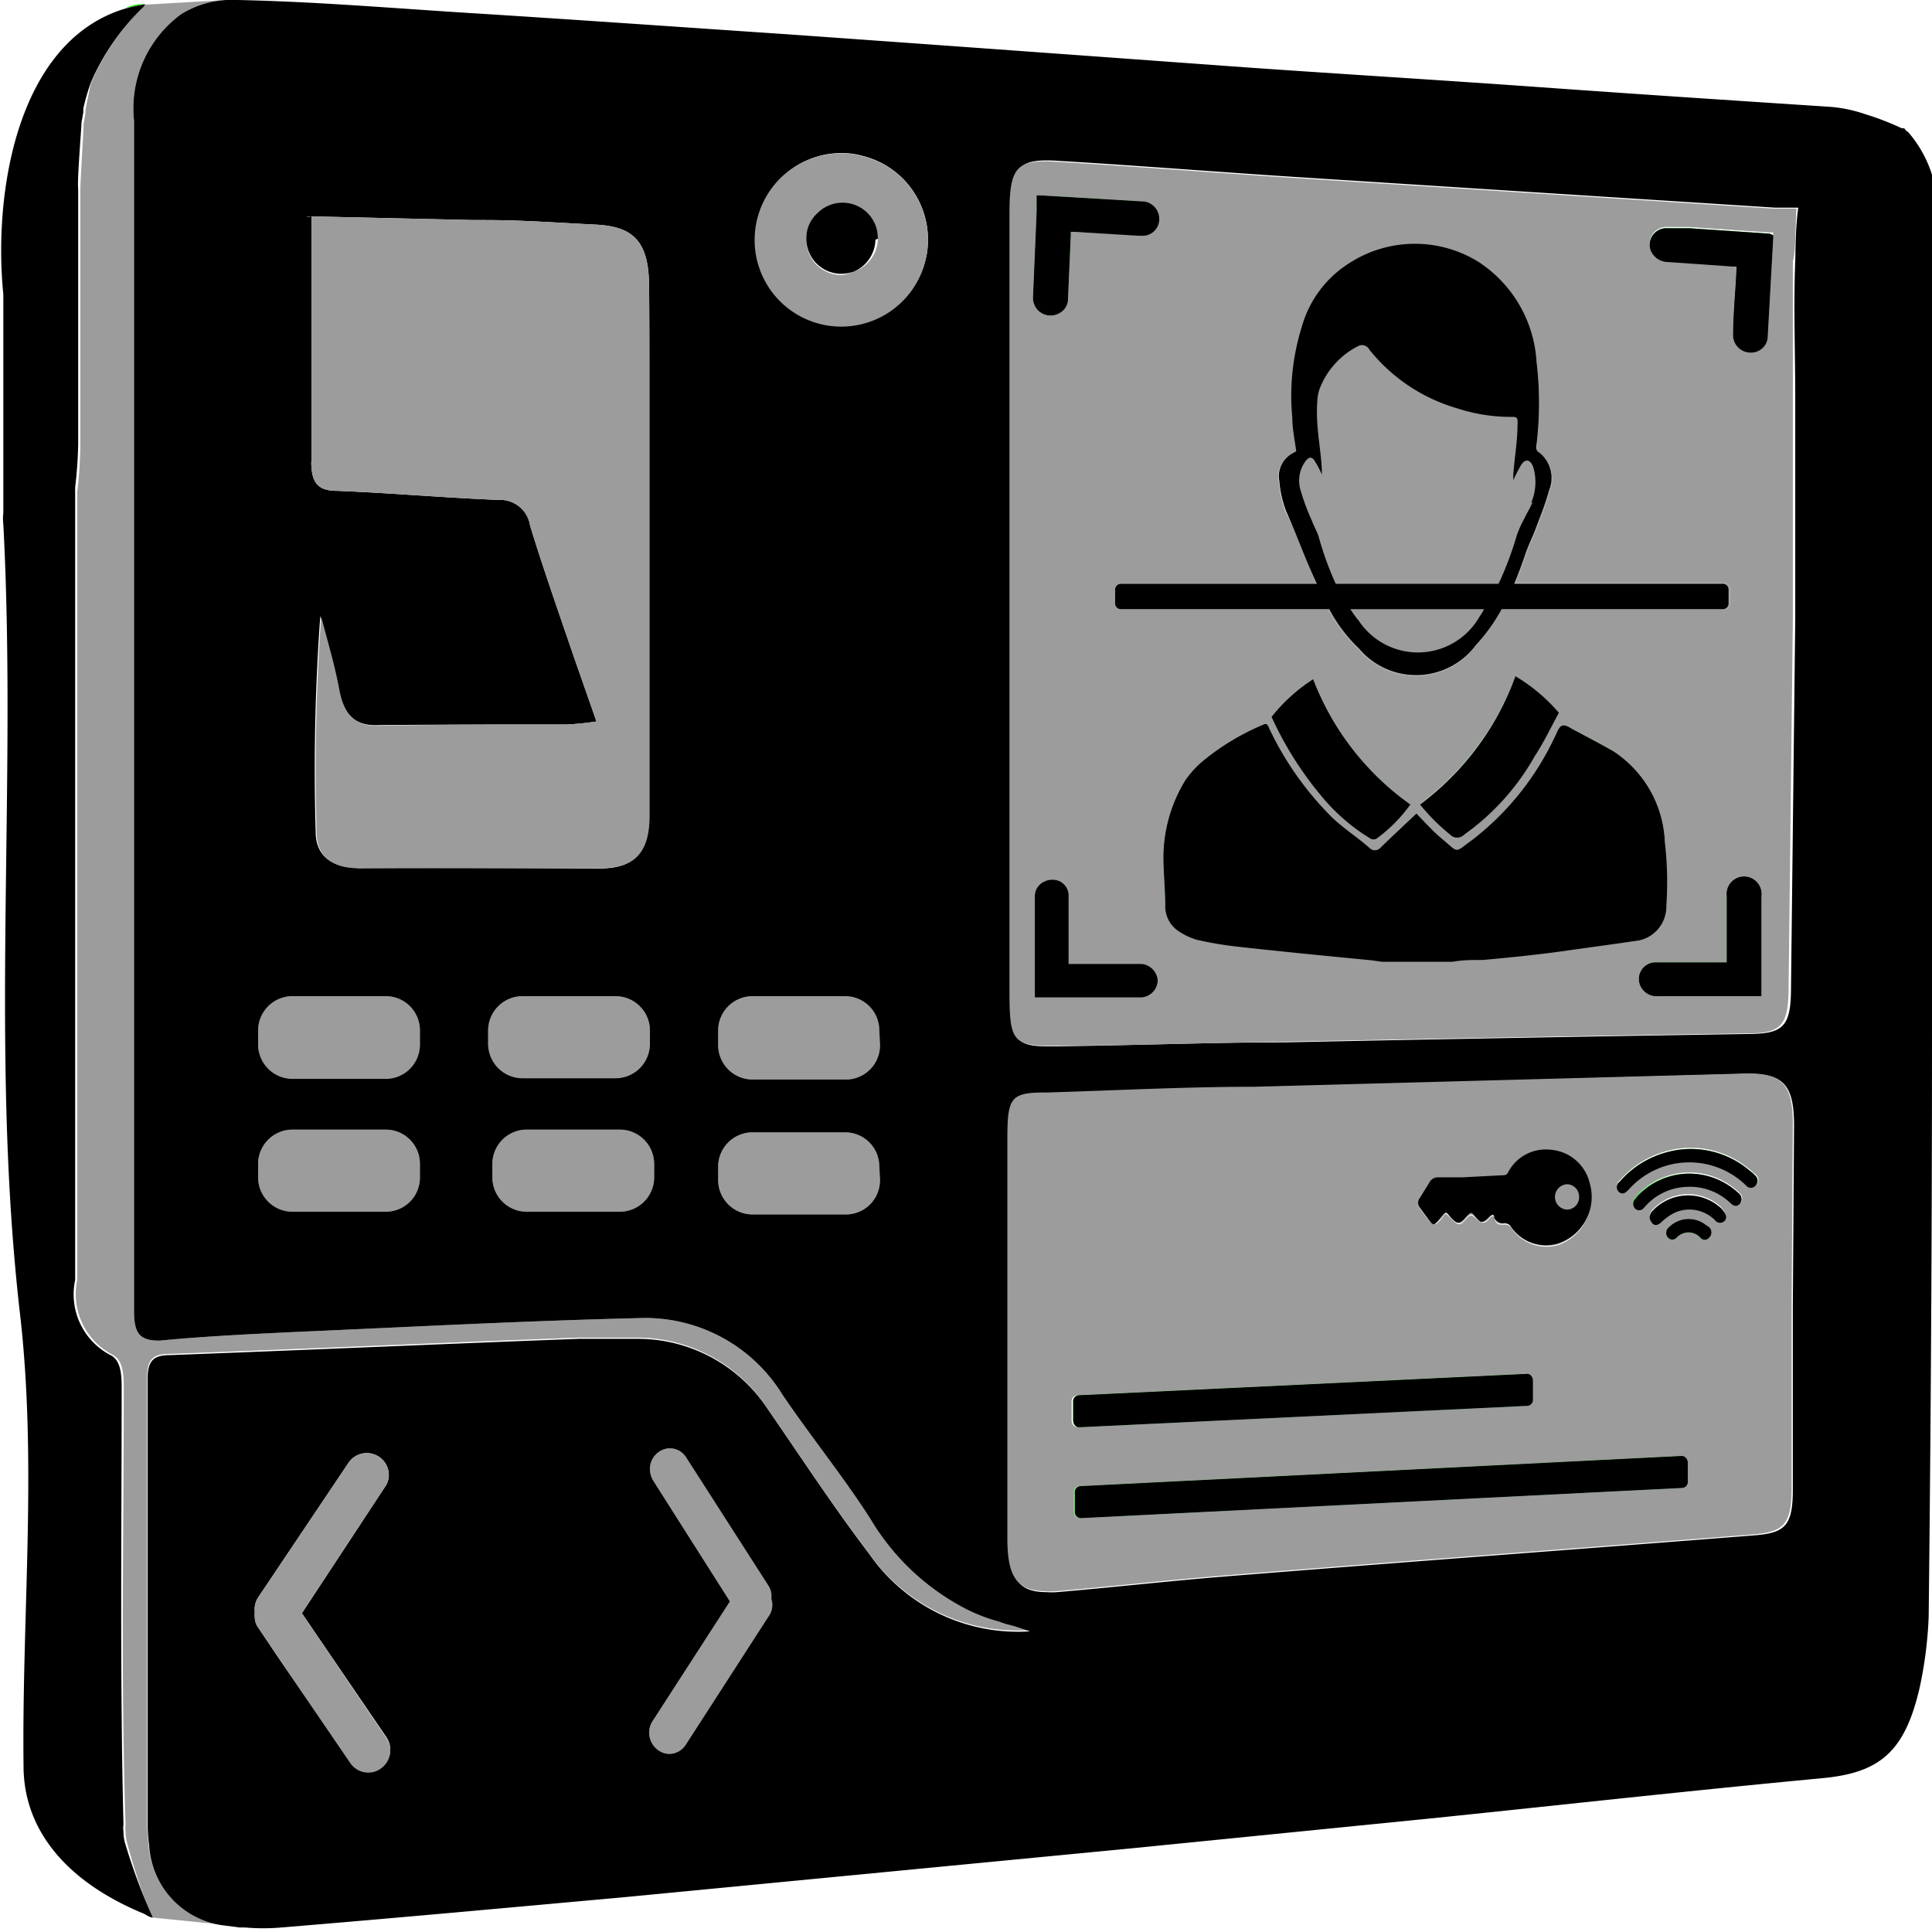 <svg xmlns="http://www.w3.org/2000/svg" viewBox="0 0 64 64"><defs><style>.cls-1{fill:#08e800;}.cls-2{fill:#9c9c9c;}</style></defs><g id="Layer_2" data-name="Layer 2"><path class="cls-1" d="M35.55,47.07l0-.63a.2.2,0,0,1,.18-.22l14.85-.71c.11,0,.19.09.2.21l0,.63a.2.2,0,0,1-.18.22l-14.85.71C35.64,47.29,35.56,47.19,35.55,47.07Z"/><path class="cls-2" d="M47,40a.24.24,0,0,1,0-.3l.31-.5a.32.32,0,0,1,.3-.19c.27,0,.55,0,.83,0h0l1.33-.06a.16.16,0,0,0,.16-.1,1.41,1.41,0,0,1,1.44-.74,1.44,1.44,0,0,1,1.26,1.1,1.62,1.62,0,0,1-1,2,1.4,1.4,0,0,1-1.55-.54.25.25,0,0,0-.27-.13c-.13,0-.26,0-.29-.18s-.13-.09-.2,0-.21.2-.4,0-.24-.12-.36,0-.19.3-.47,0-.21-.15-.35,0-.23.27-.44,0Z"/><path class="cls-1" d="M55.89,48.44l0,.63a.2.2,0,0,1-.18.22l-19.92,1a.2.2,0,0,1-.2-.21l0-.62a.2.2,0,0,1,.18-.23l19.92-1C55.79,48.22,55.88,48.32,55.89,48.44Z"/><path class="cls-1" d="M56.57,40.71a.24.24,0,0,1,0,.33.19.19,0,0,1-.29,0,.53.53,0,0,0-.79,0,.19.19,0,0,1-.28,0,.23.23,0,0,1,0-.32.92.92,0,0,1,1.17-.16Z"/><path class="cls-1" d="M57.05,40.1c.14.13.16.21.1.32a.21.21,0,0,1-.34,0,1.19,1.19,0,0,0-1.37-.23,2,2,0,0,0-.41.3c-.12.11-.23.13-.32,0s-.08-.21,0-.34A1.61,1.61,0,0,1,57.05,40.1Z"/><path class="cls-1" d="M57.61,39.54a.24.24,0,0,1,0,.33c-.08.1-.19.1-.3,0a1.94,1.94,0,0,0-1.52-.55,1.91,1.91,0,0,0-1.27.59l-.11.12a.19.19,0,0,1-.28,0,.23.23,0,0,1,0-.3l.1-.12a2.36,2.36,0,0,1,3.11-.27A2.52,2.52,0,0,1,57.61,39.54Z"/><path class="cls-1" d="M58.15,39.28a.2.2,0,0,1-.3,0,2.69,2.69,0,0,0-3.91.14c-.09.09-.17.15-.28.09a.22.22,0,0,1,0-.37,3.1,3.1,0,0,1,1.45-.94,3,3,0,0,1,2.7.46l0,0,.24.19.08.08A.23.23,0,0,1,58.15,39.28Z"/><path class="cls-1" d="M34.22,9.84,34.34,7c0-.17,0-.34,0-.53h.07l3.39.2a.58.58,0,0,1,.57.53.55.55,0,0,1-.52.59h-.17L35.6,7.68h-.13v.11l-.09,2.09a.54.54,0,0,1-.34.52A.58.58,0,0,1,34.22,9.84Z"/><path class="cls-1" d="M43.5,22.5a9.06,9.06,0,0,0,3.22,4.15,5,5,0,0,1-1.12,1.13.21.21,0,0,1-.2,0,6.4,6.4,0,0,1-1.61-1.39A11.55,11.55,0,0,1,42.24,24l-.12-.25A5.63,5.63,0,0,1,43.5,22.5Z"/><path class="cls-1" d="M50.2,22.4a5.76,5.76,0,0,1,1.44,1.21c-.26.48-.51,1-.8,1.44a8,8,0,0,1-2.34,2.6.32.32,0,0,1-.46,0,6.73,6.73,0,0,1-1-1,9.22,9.22,0,0,0,1.83-1.81A9,9,0,0,0,50.2,22.4Z"/><path class="cls-2" d="M42.64,17a3.58,3.58,0,0,1-.23-1,.86.86,0,0,1,.45-.94L43,15c0-.37-.11-.75-.13-1.11a7.63,7.63,0,0,1,.31-3,3.66,3.66,0,0,1,1.62-2.15,4,4,0,0,1,4.26,0A4.25,4.25,0,0,1,50.9,12a11.41,11.41,0,0,1,0,2.74c0,.14,0,.22.1.28a1.07,1.07,0,0,1,.34,1.24c-.12.45-.3.88-.46,1.31-.09.23-.2.46-.29.7s-.25.71-.39,1.05h6.92a.19.19,0,0,1,.19.19V20a.19.19,0,0,1-.19.18H49.74a5.88,5.88,0,0,1-.87,1.22,2.47,2.47,0,0,1-3.87.11,5.07,5.07,0,0,1-1-1.33H37.13a.19.19,0,0,1-.19-.18v-.47a.19.19,0,0,1,.19-.19H43.6s0,0,0,0C43.27,18.53,43,17.72,42.64,17Z"/><path class="cls-1" d="M54.18,31.14l-2.73.38c-.78.1-1.57.18-2.35.25-.34,0-.69,0-1,.06l-.1,0H45.78l-.36-.05c-1.44-.14-2.89-.28-4.33-.44a12.17,12.17,0,0,1-1.45-.24,2.12,2.12,0,0,1-.7-.36A1,1,0,0,1,38.6,30c0-.49-.05-1-.06-1.49a4.91,4.91,0,0,1,.73-2.67,3.28,3.28,0,0,1,.65-.69A8,8,0,0,1,41.86,24c.12-.06.15.05.19.14a10.47,10.47,0,0,0,2.09,2.95c.38.36.82.64,1.23,1a.24.24,0,0,0,.35,0c.4-.39.8-.76,1.2-1.14.26.26.53.57.84.83.59.49.4.48,1,.05a9.24,9.24,0,0,0,2.71-3.35c.09-.16.15-.39.27-.44s.28.08.42.15c.43.23.87.46,1.29.7a3.77,3.77,0,0,1,1.7,3,11.54,11.54,0,0,1,0,2.12A1.15,1.15,0,0,1,54.18,31.14Z"/><path class="cls-1" d="M58.35,29.69V33H54.93a.59.59,0,0,1-.58-.32.55.55,0,0,1,.5-.8H57.2V29.69a.58.58,0,1,1,1.15,0Z"/><path class="cls-1" d="M58.74,7.79v.09l-.18,3.24a.55.55,0,0,1-.56.56.58.58,0,0,1-.59-.59c0-.72.08-1.44.11-2.16a.31.31,0,0,0,0-.1H57.4l-2.15-.15a.62.62,0,0,1-.57-.39.55.55,0,0,1,.56-.73l.72,0,2.66.18Z"/><path class="cls-2" d="M13.91,34.17v.45a1.13,1.13,0,0,1-1.13,1.14H9.69a1.14,1.14,0,0,1-1.14-1.14v-.45A1.14,1.14,0,0,1,9.69,33h3.09A1.13,1.13,0,0,1,13.91,34.17Z"/><path class="cls-2" d="M13.91,38.58V39a1.13,1.13,0,0,1-1.13,1.14H9.69A1.14,1.14,0,0,1,8.55,39v-.44a1.14,1.14,0,0,1,1.14-1.14h3.09A1.13,1.13,0,0,1,13.91,38.58Z"/><path class="cls-2" d="M21.53,34.17v.45a1.14,1.14,0,0,1-1.14,1.14H17.3a1.14,1.14,0,0,1-1.13-1.14v-.45A1.14,1.14,0,0,1,17.3,33h3.09A1.14,1.14,0,0,1,21.53,34.17Z"/><path class="cls-2" d="M21.67,38.58V39a1.14,1.14,0,0,1-1.14,1.14H17.44A1.14,1.14,0,0,1,16.31,39v-.44a1.14,1.14,0,0,1,1.13-1.14h3.09A1.14,1.14,0,0,1,21.67,38.58Z"/><path class="cls-2" d="M29.15,34.17v.45A1.13,1.13,0,0,1,28,35.76H24.93a1.14,1.14,0,0,1-1.14-1.14v-.45A1.14,1.14,0,0,1,24.93,33H28A1.13,1.13,0,0,1,29.15,34.17Z"/><path class="cls-2" d="M29.15,38.64v.45A1.13,1.13,0,0,1,28,40.23H24.93a1.14,1.14,0,0,1-1.14-1.14v-.45a1.14,1.14,0,0,1,1.14-1.13H28A1.13,1.13,0,0,1,29.15,38.64Z"/><path class="cls-2" d="M25.45,53.56l-2.73,4.23a.65.65,0,0,1-.54.31.63.63,0,0,1-.37-.12.71.71,0,0,1-.17-1l2.54-3.93-2.54-4a.76.76,0,0,1-.11-.38.69.69,0,0,1,.29-.57.63.63,0,0,1,.91.18l2.72,4.24a.64.64,0,0,1,.1.44A.65.65,0,0,1,25.45,53.56Z"/><path class="cls-2" d="M34.1,54a6,6,0,0,1-5.33-2.57c-1.18-1.55-2.26-3.2-3.37-4.81a5.15,5.15,0,0,0-4.31-2.31c-.65,0-1.3,0-1.93,0-4.52.17-9,.37-13.55.54-.53,0-.75.17-.74.82,0,4.16,0,8.33,0,12.5,0,.73,0,1.45,0,2.18a5.58,5.58,0,0,0,.05.73,2.84,2.84,0,0,0,2.38,2.65l.61.08-2.87-.29a20,20,0,0,1-.82-2.44,1.39,1.39,0,0,1-.06-.4,1.06,1.06,0,0,1,0-.25C4,55.63,4.1,50.81,4.1,46c0-.38,0-.92-.35-1.11a2.27,2.27,0,0,1-1.19-2.5V16.28a14,14,0,0,0,.1-1.45c0-.68,0-1.5,0-2.35,0-.68,0-1.39,0-2.07s0-1.24,0-1.78c0,0,0,0,0,0s0,0,0,0a0,0,0,0,0,0,0v0c0-.65,0-1.21,0-1.59V6.31c0-.27.11-2,.11-2.21l.06-.34,0-.12L3,2.8s0,0,0,0A7.71,7.71,0,0,1,4.75.22h0L4.81.15H4.9L7.49,0h0A3.17,3.17,0,0,0,6,.47,3.87,3.87,0,0,0,4.44,4v.1c0,.57,0,1.15,0,1.74,0,.34,0,.69,0,1v8.63h0q0,7.15,0,14.3,0,6.81,0,13.64c0,.75.17,1,.84,1,1.46-.14,2.9-.21,4.35-.28,3.9-.17,7.81-.38,11.7-.47a5.34,5.34,0,0,1,4.59,2.54c.94,1.39,2,2.69,2.91,4.11a7.91,7.91,0,0,0,3.19,3,5.6,5.6,0,0,0,1.08.41,2.35,2.35,0,0,0,.35.11C33.65,53.84,33.88,53.93,34.1,54Z"/><path class="cls-1" d="M4.81.15,4.75.21l0-.06Z"/><path class="cls-1" d="M4.75.21l0-.06a6,6,0,0,0-.61.13A1.25,1.25,0,0,1,4.8.14h0Z"/><path class="cls-1" d="M8.16,63.85l-.14,0h.1S8.15,63.83,8.16,63.85Z"/></g><g id="Layer_1" data-name="Layer 1"><path d="M64.14,7.6a4,4,0,0,0-.9-3.19s-.06-.07-.09-.07l-.07-.09s0,0-.08,0a9,9,0,0,0-1.22-.47,4.66,4.66,0,0,0-1.14-.24c-3.2-.21-6.4-.42-9.6-.65s-6.52-.43-9.79-.66C36.16,1.86,31.08,1.49,26,1.13,22.44.89,18.91.64,15.38.42,12.87.26,10.36.05,7.86,0a2.23,2.23,0,0,0-.37,0A3.17,3.17,0,0,0,6,.47,3.87,3.87,0,0,0,4.44,4v.1c0,.57,0,1.15,0,1.74,0,.34,0,.69,0,1v8.63h0q0,7.15,0,14.3,0,6.81,0,13.64c0,.75.17,1,.84,1,1.46-.14,2.9-.21,4.35-.28,3.9-.17,7.81-.38,11.7-.47a5.34,5.34,0,0,1,4.59,2.54c.94,1.39,2,2.69,2.91,4.11a7.91,7.91,0,0,0,3.19,3,5.6,5.6,0,0,0,1.08.41,2.35,2.35,0,0,0,.35.11c.22.05.45.14.67.21a6,6,0,0,1-5.33-2.57c-1.18-1.55-2.26-3.2-3.37-4.81a5.15,5.15,0,0,0-4.31-2.31c-.65,0-1.3,0-1.93,0-4.52.17-9,.37-13.55.54-.53,0-.75.17-.74.82,0,4.16,0,8.33,0,12.5,0,.73,0,1.45,0,2.18a5.58,5.58,0,0,0,.05.73,2.84,2.84,0,0,0,2.38,2.65l.61.08h.19a6.86,6.86,0,0,0,1.2,0c3.77-.31,7.56-.66,11.33-1l16.92-1.63,10-1c4.25-.44,8.49-.91,12.74-1.31,1.92-.17,2.78-.83,3.28-3a13.49,13.49,0,0,0,.3-2.36Q64,43.84,64,34.14c0-.69,0-1.39,0-2.08l0-9.34V15.55a.75.75,0,0,1,.06.31l.09-8.26ZM13.91,39a1.13,1.13,0,0,1-1.13,1.14H9.69A1.14,1.14,0,0,1,8.55,39v-.44a1.14,1.14,0,0,1,1.14-1.14h3.09a1.13,1.13,0,0,1,1.13,1.14Zm0-4.4a1.13,1.13,0,0,1-1.13,1.14H9.69a1.14,1.14,0,0,1-1.14-1.14v-.45A1.14,1.14,0,0,1,9.69,33h3.09a1.13,1.13,0,0,1,1.13,1.13Zm-2.1-5.86c-.7,0-1.32-.31-1.35-1.11a69.88,69.88,0,0,1,.15-7.22c.21.8.45,1.6.6,2.41s.51,1.25,1.36,1.2C14.63,24,16.7,24,18.76,24a9,9,0,0,0,1-.1L19,21.73c-.49-1.44-1-2.88-1.44-4.32a1,1,0,0,0-1.05-.85c-1.77-.07-3.56-.23-5.34-.3-.58,0-.82-.22-.85-.79a.82.82,0,0,1,0-.23c0-.92,0-1.84,0-2.76V7.17a.55.55,0,0,1-.18,0h.18l.07,0,5.28.12.4,0c1.22,0,2.43.09,3.65.15s1.78.51,1.78,2.05c0,1,0,2,0,3q0,4.47,0,8.94c0,1.86,0,3.73,0,5.59,0,1.23-.49,1.73-1.58,1.75C17.21,28.76,14.5,28.74,11.81,28.76Zm4.36,5.41A1.14,1.14,0,0,1,17.3,33h3.09a1.14,1.14,0,0,1,1.14,1.13v.45a1.14,1.14,0,0,1-1.14,1.14H17.3a1.14,1.14,0,0,1-1.13-1.14ZM21.67,39a1.14,1.14,0,0,1-1.14,1.14H17.44A1.14,1.14,0,0,1,16.31,39v-.44a1.14,1.14,0,0,1,1.13-1.14h3.09a1.14,1.14,0,0,1,1.14,1.14Zm7.48.07A1.13,1.13,0,0,1,28,40.23H24.93a1.14,1.14,0,0,1-1.14-1.14v-.45a1.14,1.14,0,0,1,1.14-1.13H28a1.13,1.13,0,0,1,1.13,1.13Zm0-4.47A1.13,1.13,0,0,1,28,35.76H24.93a1.14,1.14,0,0,1-1.14-1.14v-.45A1.14,1.14,0,0,1,24.93,33H28a1.13,1.13,0,0,1,1.13,1.13ZM30.67,8.56h0a2.86,2.86,0,1,1-2.78-3.49,2.46,2.46,0,0,1,.67.09h0a2.85,2.85,0,0,1,2.18,2.76A2.59,2.59,0,0,1,30.67,8.56Zm-17.86,49a.73.73,0,0,1-.2,1,.69.69,0,0,1-.41.13.72.72,0,0,1-.6-.32L9.16,54.82l-.59-.88a.6.6,0,0,1-.13-.38,1,1,0,0,1,0-.17.72.72,0,0,1,.11-.47l3-4.47a.73.73,0,0,1,1.33.4.69.69,0,0,1-.13.41L10,53.44Zm12.64-4-2.73,4.23a.65.65,0,0,1-.54.31.63.63,0,0,1-.37-.12.71.71,0,0,1-.17-1l2.54-3.93-2.54-4a.76.76,0,0,1-.11-.38.69.69,0,0,1,.29-.57.63.63,0,0,1,.91.18l2.72,4.24a.64.64,0,0,1,.1.44A.65.65,0,0,1,25.45,53.56ZM59.39,43.32h0c0,2,0,4,0,6,0,1.21-.24,1.46-1.27,1.54-5.83.46-11.68.89-17.51,1.36-1.86.15-3.71.36-5.58.52a2.54,2.54,0,0,1-.39,0c-.93,0-1.23-.51-1.23-1.75q0-6.61,0-13.21c0-1.37.09-1.52,1.24-1.56h.09c2.29-.07,4.57-.14,6.86-.19l16.3-.46c1.16,0,1.52.35,1.53,1.67Zm.08-34.68c-.06,1.51,0,3,0,4.55V20c0,.22,0,.38,0,.5q-.07,6.09-.14,12.19c0,1.26-.22,1.54-1.3,1.56q-7.74.12-15.5.28c-2.48,0-5,.1-7.45.13h-.41c-1.07,0-1.17-.27-1.17-1.78V7.05c0-1.55.23-1.81,1.58-1.72,2.7.16,5.41.38,8.1.55l15.63,1,.76,0C59.47,7.57,59.48,8.42,59.47,8.64Z"/><path class="cls-2" d="M12.81,57.59a.73.73,0,0,1-.2,1,.69.69,0,0,1-.41.13.72.72,0,0,1-.6-.32L9.16,54.82l-.59-.88a.6.6,0,0,1-.13-.38,1,1,0,0,1,0-.17.72.72,0,0,1,.11-.47l3-4.47a.73.73,0,0,1,1.33.4.69.69,0,0,1-.13.41L10,53.44Z"/><path class="cls-2" d="M21.52,12.48q0,4.47,0,8.94c0,1.86,0,3.73,0,5.59,0,1.23-.49,1.73-1.58,1.75-2.7,0-5.41,0-8.1,0-.7,0-1.32-.31-1.35-1.11a69.88,69.88,0,0,1,.15-7.22c.21.8.45,1.6.6,2.41s.51,1.25,1.36,1.2C14.63,24,16.7,24,18.76,24a9,9,0,0,0,1-.1L19,21.73c-.49-1.44-1-2.88-1.44-4.32a1,1,0,0,0-1.05-.85c-1.77-.07-3.56-.23-5.34-.3-.58,0-.82-.22-.85-.79a.82.82,0,0,1,0-.23c0-.92,0-1.84,0-2.76V7.17a.55.55,0,0,1-.18,0h.18l.07,0,5.28.12.4,0c1.22,0,2.43.09,3.65.15s1.78.51,1.78,2.05C21.52,10.5,21.52,11.49,21.52,12.48Z"/><path class="cls-2" d="M59.51,6.91l-.76,0-15.63-1c-2.69-.17-5.4-.39-8.1-.55-1.35-.09-1.58.17-1.58,1.72V32.86c0,1.51.1,1.76,1.17,1.78H35c2.48,0,5-.1,7.45-.13q7.76-.16,15.5-.28c1.08,0,1.3-.3,1.3-1.56q.07-6.1.14-12.19c0-.12,0-.28,0-.5V13.19c0-1.53,0-3,0-4.55C59.48,8.42,59.47,7.57,59.51,6.91ZM42.86,15,43,15c0-.37-.11-.75-.13-1.11a7.63,7.63,0,0,1,.31-3,3.66,3.66,0,0,1,1.62-2.15,4,4,0,0,1,4.26,0A4.25,4.25,0,0,1,50.9,12a11.41,11.41,0,0,1,0,2.74c0,.14,0,.22.1.28a1.07,1.07,0,0,1,.34,1.24c-.12.45-.3.88-.46,1.31-.09.23-.2.46-.29.7s-.25.71-.39,1.05h6.92a.19.19,0,0,1,.19.19V20a.19.19,0,0,1-.19.18H49.74a5.88,5.88,0,0,1-.87,1.22,2.47,2.47,0,0,1-3.87.11,5.07,5.07,0,0,1-1-1.33H37.13a.19.19,0,0,1-.19-.18v-.47a.19.19,0,0,1,.19-.19H43.6s0,0,0,0c-.32-.78-.6-1.59-1-2.36a3.58,3.58,0,0,1-.23-1A.86.86,0,0,1,42.86,15Zm8.78,8.59c-.26.48-.51,1-.8,1.44a8,8,0,0,1-2.34,2.6.32.32,0,0,1-.46,0,6.73,6.73,0,0,1-1-1,9.22,9.22,0,0,0,1.83-1.81A9,9,0,0,0,50.2,22.4,5.76,5.76,0,0,1,51.64,23.61Zm-4.92,3a5,5,0,0,1-1.12,1.13.21.21,0,0,1-.2,0,6.4,6.4,0,0,1-1.61-1.39A11.55,11.55,0,0,1,42.24,24l-.12-.25A5.63,5.63,0,0,1,43.5,22.5,9.06,9.06,0,0,0,46.72,26.65ZM34.34,7c0-.17,0-.34,0-.53h.07l3.39.2a.58.58,0,0,1,.57.53.55.55,0,0,1-.52.59h-.17L35.6,7.68h-.13v.11l-.09,2.09a.54.54,0,0,1-.34.52.58.58,0,0,1-.82-.55Zm3.47,26H34.28V33c0-1.1,0-2.2,0-3.29a.52.52,0,0,1,.3-.5h0a.59.59,0,0,1,.56,0,.54.54,0,0,1,.26.41v.14c0,.69,0,1.37,0,2.06v.11h2.35a.59.59,0,0,1,.56.56A.58.58,0,0,1,37.81,33Zm13.64-1.52c-.78.1-1.57.18-2.35.25-.34,0-.69,0-1,.06l-.1,0H45.78l-.36-.05c-1.44-.14-2.89-.28-4.33-.44a12.17,12.17,0,0,1-1.45-.24,2.12,2.12,0,0,1-.7-.36A1,1,0,0,1,38.6,30c0-.49-.05-1-.06-1.49a4.91,4.91,0,0,1,.73-2.67,3.28,3.28,0,0,1,.65-.69A8,8,0,0,1,41.86,24c.12-.06.15.05.19.14a10.47,10.47,0,0,0,2.09,2.95c.38.36.82.64,1.23,1a.24.24,0,0,0,.35,0c.4-.39.8-.76,1.2-1.14.26.26.53.57.84.83.59.49.4.48,1,.05a9.24,9.24,0,0,0,2.71-3.35c.09-.16.15-.39.27-.44s.28.08.42.15c.43.23.87.46,1.29.7a3.77,3.77,0,0,1,1.7,3,11.54,11.54,0,0,1,0,2.12,1.15,1.15,0,0,1-1,1.17ZM58.35,33H54.93a.59.59,0,0,1-.58-.32.55.55,0,0,1,.5-.8H57.2V29.69a.58.58,0,1,1,1.15,0Zm.39-25.16-.18,3.24a.55.55,0,0,1-.56.56.58.58,0,0,1-.59-.59c0-.72.08-1.44.11-2.16a.31.31,0,0,0,0-.1H57.4l-2.15-.15a.62.62,0,0,1-.57-.39.55.55,0,0,1,.56-.73l.72,0,2.66.18h.12Z"/><path class="cls-2" d="M59.39,37.23c0-1.32-.37-1.68-1.53-1.67L41.56,36c-2.29,0-4.57.12-6.86.19h-.09c-1.15,0-1.24.19-1.24,1.56q0,6.58,0,13.21c0,1.24.3,1.73,1.23,1.75a2.54,2.54,0,0,0,.39,0c1.87-.16,3.72-.37,5.58-.52,5.83-.47,11.68-.9,17.51-1.36,1-.08,1.27-.33,1.27-1.54,0-2,0-4,0-6h0ZM47,39.73l.31-.5a.32.32,0,0,1,.3-.19c.27,0,.55,0,.83,0h0l1.33-.06a.16.16,0,0,0,.16-.1,1.41,1.41,0,0,1,1.44-.74,1.44,1.44,0,0,1,1.26,1.1,1.62,1.62,0,0,1-1,2,1.4,1.4,0,0,1-1.55-.54.25.25,0,0,0-.27-.13c-.13,0-.26,0-.29-.18s-.13-.09-.2,0-.21.2-.4,0-.24-.12-.36,0-.19.3-.47,0-.21-.15-.35,0-.23.27-.44,0L47,40A.24.24,0,0,1,47,39.73Zm-11.5,6.71a.2.2,0,0,1,.18-.22l14.85-.71c.11,0,.19.09.2.21l0,.63a.2.2,0,0,1-.18.22l-14.85.71c-.11,0-.19-.09-.2-.21Zm20.2,2.85-19.92,1a.2.2,0,0,1-.2-.21l0-.62a.2.2,0,0,1,.18-.23l19.92-1c.1,0,.19.09.2.21l0,.63A.2.2,0,0,1,55.73,49.29ZM56.62,41a.19.19,0,0,1-.29,0,.53.53,0,0,0-.79,0,.19.19,0,0,1-.28,0,.23.23,0,0,1,0-.32.92.92,0,0,1,1.17-.16l.13.09A.24.24,0,0,1,56.62,41Zm.53-.62a.21.21,0,0,1-.34,0,1.19,1.19,0,0,0-1.37-.23,2,2,0,0,0-.41.3c-.12.11-.23.13-.32,0s-.08-.21,0-.34a1.61,1.61,0,0,1,2.31-.12C57.19,40.23,57.21,40.31,57.15,40.42Zm.49-.55c-.08.1-.19.1-.3,0a1.94,1.94,0,0,0-1.52-.55,1.91,1.91,0,0,0-1.27.59l-.11.12a.19.19,0,0,1-.28,0,.23.23,0,0,1,0-.3l.1-.12a2.36,2.36,0,0,1,3.11-.27,2.52,2.52,0,0,1,.25.21A.24.24,0,0,1,57.64,39.87Zm.51-.59a.2.2,0,0,1-.3,0,2.69,2.69,0,0,0-3.91.14c-.09.09-.17.15-.28.09a.22.22,0,0,1,0-.37,3.1,3.1,0,0,1,1.45-.94,3,3,0,0,1,2.7.46l0,0,.24.19.08.08A.23.23,0,0,1,58.15,39.28Z"/><path d="M5.06,63.52c-.09,0-.19-.07-.28-.12-2.58-1.06-4-2.78-4-4.9-.06-5,.46-10-.12-15-1-8.72-.09-17.42-.55-26.14a1.54,1.54,0,0,1,0-.37v-.11c0-.72,0-3.22,0-3.69,0-.91,0-1.23,0-2.15,0-.2,0-1,0-1.29C-.23,6.35.58,1.37,4.13.29h0A6,6,0,0,1,4.77.15l0,.06h0A7.71,7.71,0,0,0,3,2.76s0,0,0,0a7.12,7.12,0,0,0-.24.84l0,.12-.06.34c0,.16-.15,1.94-.11,2.21v.63c0,.38,0,.94,0,1.59v0a0,0,0,0,1,0,0s0,0,0,0,0,0,0,0c0,.54,0,1.15,0,1.78s0,1.39,0,2.07c0,.85,0,1.67,0,2.35a14,14,0,0,1-.1,1.45V42.4a2.27,2.27,0,0,0,1.19,2.5c.35.19.35.73.35,1.11,0,4.8-.06,9.62.06,14.42a1.06,1.06,0,0,0,0,.25,1.39,1.39,0,0,0,.06.4A20,20,0,0,0,5.06,63.52Z"/><path d="M4.82.14h0L4.75.21l0-.06h.05Z"/><path d="M38.4,7.22a.55.55,0,0,1-.52.59h-.17L35.6,7.68h-.13v.11l-.09,2.09a.54.54,0,0,1-.34.52.58.58,0,0,1-.82-.55L34.34,7c0-.17,0-.34,0-.53h.07l3.39.2A.58.58,0,0,1,38.4,7.22Z"/><path d="M38.35,32.48a.58.58,0,0,1-.54.56H34.28V33c0-1.1,0-2.2,0-3.29a.52.52,0,0,1,.3-.5h0a.59.59,0,0,1,.56,0,.54.54,0,0,1,.26.41v.14c0,.69,0,1.37,0,2.06v.11h2.35A.59.59,0,0,1,38.35,32.48Z"/><path d="M58.74,7.79v.09l-.18,3.24a.55.55,0,0,1-.56.56.58.58,0,0,1-.59-.59c0-.72.08-1.44.11-2.16a.31.31,0,0,0,0-.1H57.4l-2.15-.15a.62.62,0,0,1-.57-.39.55.55,0,0,1,.56-.73l.72,0,2.66.18Z"/><path d="M58.35,29.69V33H54.93a.59.59,0,0,1-.58-.32.55.55,0,0,1,.5-.8H57.2V29.69a.58.58,0,1,1,1.15,0Z"/><path d="M55.2,30a1.15,1.15,0,0,1-1,1.17l-2.73.38c-.78.1-1.57.18-2.35.25-.34,0-.69,0-1,.06l-.1,0H45.78l-.36-.05c-1.44-.14-2.89-.28-4.33-.44a12.17,12.17,0,0,1-1.45-.24,2.12,2.12,0,0,1-.7-.36A1,1,0,0,1,38.6,30c0-.49-.05-1-.06-1.49a4.91,4.91,0,0,1,.73-2.67,3.28,3.28,0,0,1,.65-.69A8,8,0,0,1,41.86,24c.12-.06.15.05.19.14a10.47,10.47,0,0,0,2.09,2.95c.38.36.82.64,1.23,1a.24.24,0,0,0,.35,0c.4-.39.8-.76,1.2-1.14.26.26.53.57.84.83.59.49.4.48,1,.05a9.24,9.24,0,0,0,2.71-3.35c.09-.16.15-.39.27-.44s.28.08.42.15c.43.23.87.46,1.29.7a3.77,3.77,0,0,1,1.7,3A11.54,11.54,0,0,1,55.2,30Z"/><path d="M51,15c-.11-.06-.12-.14-.1-.28a11.41,11.41,0,0,0,0-2.74A4.25,4.25,0,0,0,49,8.69a4,4,0,0,0-4.26,0,3.66,3.66,0,0,0-1.62,2.15,7.63,7.63,0,0,0-.31,3c0,.36.08.74.13,1.11l-.11.06a.86.86,0,0,0-.45.94,3.58,3.58,0,0,0,.23,1c.35.77.63,1.58,1,2.36,0,0,0,0,0,0a5.94,5.94,0,0,0,.41.84,5.07,5.07,0,0,0,1,1.33,2.47,2.47,0,0,0,3.87-.11,5.88,5.88,0,0,0,.87-1.22,7.27,7.27,0,0,0,.41-.84q.21-.51.39-1.05c.09-.24.2-.47.29-.7.16-.43.34-.86.46-1.31A1.07,1.07,0,0,0,51,15Zm-.23,1.62c-.07.2-.19.37-.27.55a3.87,3.87,0,0,0-.25.55,11,11,0,0,1-.59,1.58,6.3,6.3,0,0,1-.48.84,2.19,2.19,0,0,1-.17.29,2.35,2.35,0,0,1-4,.13,3.19,3.19,0,0,1-.3-.42,6.81,6.81,0,0,1-.48-.84,10.66,10.66,0,0,1-.55-1.53c-.06-.18-.16-.35-.23-.54a7.34,7.34,0,0,1-.37-1,1.09,1.09,0,0,1,.15-.93c.12-.17.23-.2.34,0a3.47,3.47,0,0,1,.22.42c0-.51-.11-1.09-.15-1.66a5.48,5.48,0,0,1,0-.81,1.3,1.3,0,0,1,.09-.41A2.65,2.65,0,0,1,45,11.46a.27.27,0,0,1,.36.12,5.78,5.78,0,0,0,2.89,1.94,5.74,5.74,0,0,0,1.83.29c.15,0,.21,0,.19.25,0,.55-.1,1.1-.14,1.66,0,0,0,.1,0,.19a4.43,4.43,0,0,1,.25-.49c.14-.24.31-.21.41.05A1.74,1.74,0,0,1,50.72,16.66Z"/><path d="M51.64,23.61c-.26.48-.51,1-.8,1.44a8,8,0,0,1-2.34,2.6.32.32,0,0,1-.46,0,6.73,6.73,0,0,1-1-1,9.22,9.22,0,0,0,1.83-1.81A9,9,0,0,0,50.2,22.4,5.76,5.76,0,0,1,51.64,23.61Z"/><path d="M46.72,26.65a5,5,0,0,1-1.12,1.13.21.21,0,0,1-.2,0,6.4,6.4,0,0,1-1.61-1.39A11.55,11.55,0,0,1,42.24,24l-.12-.25A5.63,5.63,0,0,1,43.5,22.5,9.06,9.06,0,0,0,46.72,26.65Z"/><path d="M57.26,19.53V20a.19.19,0,0,1-.19.18H37.13a.19.19,0,0,1-.19-.18v-.47a.19.19,0,0,1,.19-.19H57.07A.19.19,0,0,1,57.26,19.53Z"/><path d="M58.15,39.28a.2.2,0,0,1-.3,0,2.69,2.69,0,0,0-3.91.14c-.09.09-.17.15-.28.09a.22.22,0,0,1,0-.37,3.1,3.1,0,0,1,1.45-.94,3,3,0,0,1,2.7.46l0,0,.24.19.08.08A.23.23,0,0,1,58.15,39.28Z"/><path d="M57.64,39.87c-.08.1-.19.1-.3,0a1.94,1.94,0,0,0-1.52-.55,1.91,1.91,0,0,0-1.27.59l-.11.12a.19.19,0,0,1-.28,0,.23.23,0,0,1,0-.3l.1-.12a2.36,2.36,0,0,1,3.11-.27,2.52,2.52,0,0,1,.25.21A.24.24,0,0,1,57.64,39.87Z"/><path d="M57.15,40.42a.21.21,0,0,1-.34,0,1.19,1.19,0,0,0-1.37-.23,2,2,0,0,0-.41.3c-.12.11-.23.13-.32,0s-.08-.21,0-.34a1.61,1.61,0,0,1,2.31-.12C57.19,40.23,57.21,40.31,57.15,40.42Z"/><path d="M56.62,41a.19.19,0,0,1-.29,0,.53.53,0,0,0-.79,0,.19.19,0,0,1-.28,0,.23.23,0,0,1,0-.32.92.92,0,0,1,1.17-.16l.13.09A.24.24,0,0,1,56.62,41Z"/><path d="M50.78,46.35a.2.2,0,0,1-.18.22l-14.85.71c-.11,0-.19-.09-.2-.21l0-.63a.2.2,0,0,1,.18-.22l14.85-.71c.11,0,.19.09.2.21Z"/><path d="M55.91,49.07a.2.2,0,0,1-.18.22l-19.92,1a.2.2,0,0,1-.2-.21l0-.62a.2.2,0,0,1,.18-.23l19.92-1c.1,0,.19.09.2.21Z"/><path d="M52.66,39.19a1.44,1.44,0,0,0-1.26-1.1,1.41,1.41,0,0,0-1.44.74.16.16,0,0,1-.16.1L48.47,39h0c-.28,0-.56,0-.83,0a.32.32,0,0,0-.3.19l-.31.5a.24.24,0,0,0,0,.3l.25.35c.21.29.21.28.44,0s.19-.17.35,0,.25.25.47,0,.21-.17.36,0,.2.2.4,0,.19-.05.2,0,.16.2.29.18a.25.25,0,0,1,.27.13,1.4,1.4,0,0,0,1.55.54A1.62,1.62,0,0,0,52.66,39.19Zm-.73.88a.42.42,0,0,1,0-.84.41.41,0,0,1,.38.41A.41.41,0,0,1,51.93,40.07Z"/><path class="cls-2" d="M28.56,5.17h0a2.46,2.46,0,0,0-.67-.09,2.87,2.87,0,1,0,2.78,3.49h0a2.59,2.59,0,0,0,.07-.63A2.85,2.85,0,0,0,28.56,5.17Zm-.69,3.94a1.16,1.16,0,0,1-1.16-1.17,1.12,1.12,0,0,1,.37-.84h0a1.17,1.17,0,0,1,2,.85A1.18,1.18,0,0,1,28.28,9,1.41,1.41,0,0,1,27.87,9.11Z"/><path d="M29,7.94A1.18,1.18,0,0,1,28.28,9a1.41,1.41,0,0,1-.41.07,1.16,1.16,0,0,1-1.16-1.17,1.12,1.12,0,0,1,.37-.84h0a1.17,1.17,0,0,1,2,.85Z"/></g></svg>